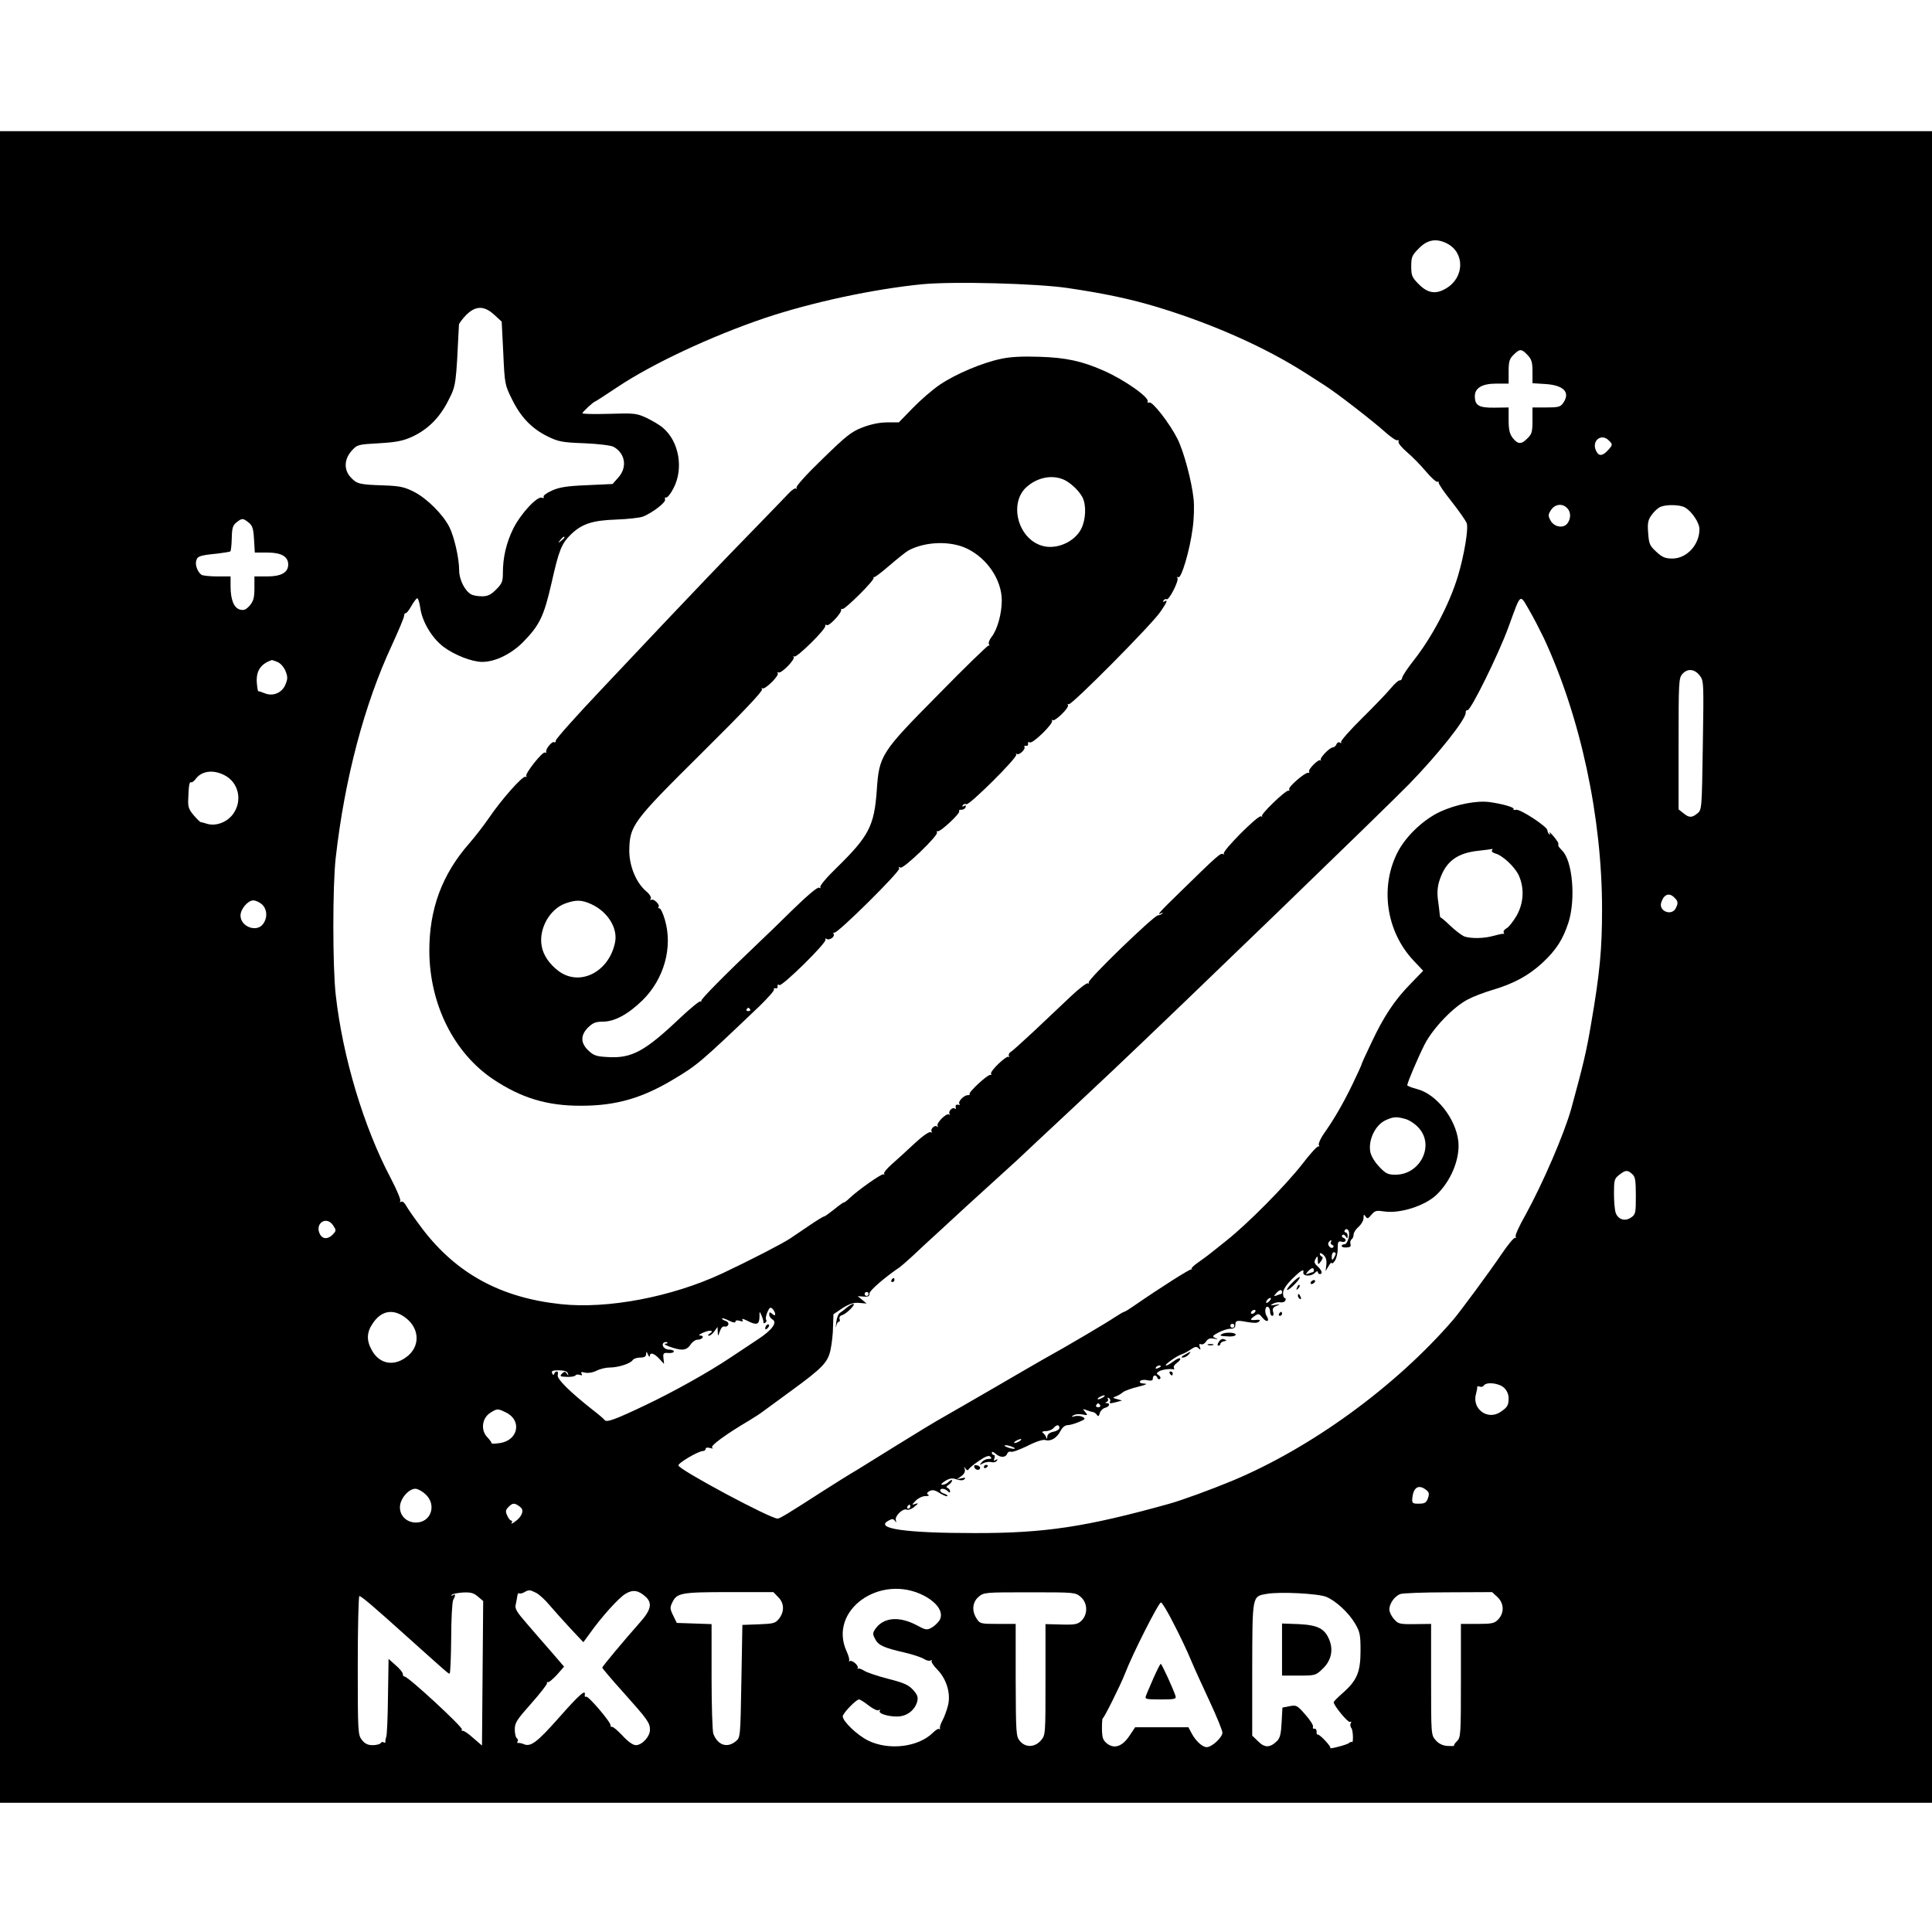 <?xml version="1.0" standalone="no"?>
<!DOCTYPE svg PUBLIC "-//W3C//DTD SVG 20010904//EN"
 "http://www.w3.org/TR/2001/REC-SVG-20010904/DTD/svg10.dtd">
<svg version="1.0" xmlns="http://www.w3.org/2000/svg"
 width="972pt" height="972pt" viewBox="0 0 972 972"
 preserveAspectRatio="xMidYMid meet">
<g transform="translate(0,972) scale(0.1,-0.1)"
fill="#000000" stroke="none">
<path d="M0 4855 l0 -4205 4860 0 4860 0 0 4205 0 4205 -4860 0 -4860 0 0
-4205z m7280 3640 c90 -46 88 -170 -3 -225 -52 -32 -93 -26 -138 19 -35 35
-39 44 -39 91 0 47 4 56 39 91 43 44 88 51 141 24z m-1909 -224 c189 -28 316
-55 455 -97 276 -84 541 -202 744 -332 30 -19 73 -47 95 -61 60 -38 243 -180
303 -234 29 -26 57 -45 62 -42 6 3 8 0 6 -7 -3 -7 17 -31 43 -53 26 -22 69
-66 95 -97 27 -32 53 -55 58 -52 4 3 7 1 6 -4 -2 -5 27 -48 64 -94 37 -47 72
-97 77 -110 10 -27 -13 -163 -44 -266 -43 -142 -130 -307 -223 -425 -30 -38
-55 -76 -57 -85 -1 -9 -7 -16 -13 -15 -6 1 -26 -17 -45 -40 -19 -23 -84 -91
-145 -151 -61 -60 -108 -114 -105 -119 3 -6 1 -7 -6 -3 -6 4 -14 0 -17 -8 -3
-9 -12 -16 -18 -16 -16 0 -68 -54 -61 -63 3 -4 2 -5 -2 -2 -10 7 -63 -46 -57
-57 3 -5 1 -7 -4 -6 -15 4 -103 -72 -96 -83 3 -5 1 -8 -4 -7 -13 4 -141 -119
-133 -128 3 -4 1 -4 -5 -1 -14 8 -197 -176 -187 -188 4 -4 3 -5 -4 -2 -12 7
-28 -7 -215 -190 -102 -99 -124 -123 -95 -107 7 4 8 3 4 -2 -5 -5 -14 -9 -21
-9 -20 0 -357 -326 -349 -338 3 -5 2 -7 -4 -4 -5 3 -44 -26 -86 -66 -42 -40
-124 -117 -182 -172 -59 -55 -113 -104 -121 -108 -8 -5 -11 -14 -8 -20 4 -7 3
-9 -1 -4 -11 9 -96 -73 -89 -85 3 -5 1 -7 -4 -6 -12 4 -112 -89 -104 -96 3 -3
-1 -6 -10 -6 -19 0 -51 -34 -41 -44 5 -4 1 -6 -7 -4 -9 2 -14 -3 -12 -12 2 -8
0 -12 -4 -8 -10 11 -35 -12 -27 -26 3 -6 2 -8 -2 -3 -12 10 -66 -43 -58 -57 3
-6 3 -8 -2 -4 -11 11 -36 -12 -28 -25 3 -6 1 -7 -5 -3 -7 4 -40 -19 -80 -56
-37 -35 -89 -82 -114 -104 -26 -23 -44 -45 -40 -49 4 -4 2 -5 -4 -3 -10 3
-127 -79 -171 -121 -12 -12 -25 -21 -28 -21 -4 0 -26 -16 -49 -35 -24 -19 -46
-35 -50 -35 -4 0 -35 -19 -69 -42 -34 -23 -80 -54 -102 -69 -41 -27 -198 -108
-340 -175 -254 -119 -579 -181 -815 -155 -300 32 -522 153 -693 376 -39 52
-76 104 -86 123 -7 12 -17 20 -23 16 -6 -4 -8 -3 -4 4 3 6 -18 57 -48 114
-136 257 -242 610 -277 923 -16 143 -16 549 0 690 45 397 144 772 283 1070 33
72 61 138 61 147 1 9 4 15 8 13 3 -2 16 14 28 35 12 22 26 40 30 40 5 0 11
-21 15 -46 9 -71 59 -154 117 -198 56 -42 144 -76 195 -76 65 0 145 39 205 99
84 86 105 129 144 299 37 165 50 197 98 244 55 53 109 70 226 74 58 2 119 9
136 15 49 20 116 72 111 86 -3 7 0 12 6 10 6 -1 23 20 37 48 51 98 27 234 -53
302 -17 15 -55 37 -84 51 -50 23 -62 24 -188 20 -74 -2 -134 -1 -134 3 0 6 57
59 64 59 2 0 53 33 113 73 175 117 470 255 738 346 237 80 551 147 795 171
158 15 574 4 731 -19z m-2884 -135 l37 -34 8 -158 c7 -156 8 -161 44 -233 44
-90 100 -148 180 -187 53 -26 72 -30 184 -34 70 -3 135 -11 147 -18 59 -33 70
-103 24 -154 l-29 -33 -129 -6 c-100 -4 -138 -10 -176 -27 -27 -12 -46 -26
-42 -32 3 -6 0 -7 -9 -4 -24 9 -108 -83 -144 -156 -35 -71 -52 -145 -52 -222
0 -43 -4 -54 -34 -84 -26 -26 -42 -34 -71 -34 -20 0 -45 4 -55 10 -31 17 -60
74 -60 121 0 61 -25 169 -49 217 -32 64 -114 145 -177 177 -49 25 -71 30 -153
33 -123 4 -135 7 -166 40 -36 38 -34 91 4 134 28 31 31 32 138 38 87 5 120 12
165 32 80 37 139 95 183 182 40 78 39 77 54 383 1 7 17 28 36 48 48 48 91 48
142 1z m5198 -202 c21 -22 25 -37 25 -84 l0 -58 64 -4 c94 -6 128 -42 90 -96
-13 -19 -24 -22 -85 -22 l-69 0 0 -65 c0 -57 -3 -69 -25 -90 -31 -32 -48 -31
-74 1 -16 21 -21 41 -21 90 l0 64 -72 -1 c-78 -1 -98 11 -98 58 0 41 37 63
107 63 l63 0 0 60 c0 51 4 65 25 85 31 31 40 31 70 -1z m409 -430 c21 -20 20
-23 -6 -51 -27 -29 -46 -29 -59 1 -22 49 28 88 65 50z m-210 -340 c20 -19 20
-53 2 -77 -20 -27 -67 -19 -85 14 -13 24 -13 29 2 53 20 30 57 35 81 10z m593
3 c34 -19 73 -77 73 -109 0 -79 -64 -148 -136 -148 -36 0 -51 6 -81 34 -33 30
-37 39 -41 94 -4 51 -1 66 18 92 12 17 32 35 44 40 31 13 98 11 123 -3z
m-7226 -76 c19 -15 24 -30 27 -85 l4 -66 64 0 c69 0 104 -20 104 -60 0 -40
-35 -60 -105 -60 l-65 0 0 -59 c0 -48 -5 -65 -23 -87 -19 -21 -29 -26 -49 -21
-31 8 -48 49 -48 118 l0 49 -67 0 c-38 0 -73 4 -79 8 -19 13 -33 48 -27 70 6
24 17 28 108 37 33 4 62 9 64 11 3 3 6 32 7 66 1 51 5 65 24 80 28 22 32 22
61 -1z m1589 -75 c0 -2 -8 -10 -17 -17 -16 -13 -17 -12 -4 4 13 16 21 21 21
13z m4927 -506 c185 -398 293 -901 293 -1365 0 -200 -11 -320 -55 -575 -23
-137 -39 -205 -100 -428 -35 -125 -142 -374 -230 -534 -31 -54 -53 -103 -50
-109 4 -5 2 -8 -3 -7 -6 2 -36 -35 -68 -82 -61 -90 -207 -288 -243 -330 -290
-336 -715 -645 -1114 -811 -104 -43 -251 -97 -316 -115 -417 -116 -625 -148
-981 -147 -347 0 -504 23 -429 63 17 10 24 9 31 -1 8 -11 9 -10 5 2 -7 21 35
62 55 54 8 -3 26 3 39 15 21 17 21 19 4 14 -19 -7 -19 -6 2 16 12 12 33 23 48
23 16 0 22 2 15 7 -9 6 -7 10 6 18 15 8 27 6 52 -10 18 -11 35 -18 38 -15 3 3
-4 8 -15 12 -12 3 -21 11 -21 16 0 13 24 11 38 -3 8 -8 12 -9 12 -1 0 6 -6 14
-12 17 -9 3 -8 8 5 16 9 6 17 16 17 21 0 6 -7 3 -16 -5 -8 -9 -23 -16 -32 -16
-11 0 -7 6 13 19 23 14 36 16 58 8 19 -6 32 -6 39 1 8 8 4 9 -13 5 l-24 -5 22
16 c14 10 20 23 17 34 -5 13 -4 14 4 3 6 -9 12 -10 16 -2 4 6 27 25 52 42 34
23 49 28 57 20 8 -8 5 -11 -10 -11 -11 0 -27 -7 -34 -17 -13 -15 -12 -15 7 -5
11 6 30 9 41 6 12 -3 24 0 28 7 6 8 4 10 -5 4 -10 -6 -12 -4 -7 8 3 10 2 17
-3 17 -6 0 -10 5 -10 12 0 6 7 4 18 -5 23 -21 51 -22 59 -1 3 8 11 13 19 10 7
-3 45 11 84 30 43 22 78 33 90 29 26 -8 57 10 75 45 9 18 23 30 36 30 11 0 36
7 57 16 32 13 35 17 19 25 -9 6 -27 7 -40 4 -17 -5 -19 -4 -7 4 8 6 28 8 45 5
28 -6 29 -5 15 12 -14 16 -13 17 5 10 11 -4 26 -9 33 -10 8 -1 17 -8 21 -15 6
-9 10 -6 14 9 3 12 15 24 26 27 23 6 29 23 9 24 -10 0 -10 2 0 6 6 2 9 10 6
15 -4 7 -2 8 5 4 6 -4 9 -12 6 -17 -7 -11 1 -11 35 -2 l25 7 -25 7 c-23 6 -24
7 -5 14 11 4 27 14 35 21 9 7 42 19 75 27 40 10 51 15 32 16 -18 1 -26 5 -21
12 3 6 19 9 35 5 22 -4 29 -2 29 9 0 18 17 20 23 3 2 -7 8 -9 13 -5 5 4 2 12
-6 18 -13 8 -13 10 0 19 14 9 52 15 73 11 5 -1 6 3 3 8 -4 5 4 17 16 25 12 9
19 18 15 22 -3 3 -18 -3 -33 -15 -15 -11 -31 -21 -37 -21 -15 0 52 48 77 56
12 4 33 15 47 25 20 14 29 16 39 6 10 -10 12 -8 6 7 -4 13 -2 17 7 13 7 -3 19
4 25 14 9 14 20 18 40 14 21 -4 23 -3 7 3 -18 8 -17 11 15 28 19 10 46 19 60
19 17 0 25 6 25 17 0 25 6 27 59 17 34 -6 53 -6 60 2 8 8 5 10 -9 9 -36 -4
-40 0 -16 17 23 16 25 15 43 -7 21 -26 38 -18 20 10 -12 20 -6 54 9 44 5 -3 9
-14 9 -25 0 -10 5 -19 11 -19 6 0 8 9 4 20 -5 15 0 23 17 30 21 9 20 10 -7 5
-24 -4 -27 -3 -12 5 9 6 27 10 39 8 12 -2 23 3 25 10 3 6 1 12 -4 12 -5 0 -8
12 -8 26 1 17 18 42 46 70 45 44 61 53 56 32 -3 -19 39 -21 57 -3 9 9 16 12
16 6 0 -6 5 -11 10 -11 16 0 11 18 -11 39 -17 15 -19 23 -10 38 9 16 10 16 11
-7 1 -24 1 -25 16 -5 9 12 11 21 4 23 -5 2 -10 8 -10 14 0 6 8 4 18 -5 13 -12
17 -27 15 -49 l-4 -33 15 25 c8 14 15 21 16 16 0 -6 7 -1 15 10 8 10 15 38 15
61 0 36 2 40 20 36 21 -6 28 12 8 20 -7 2 -9 8 -5 13 4 5 12 2 17 -6 8 -13 10
-12 10 3 0 9 -5 17 -11 17 -5 0 -7 5 -3 11 4 7 10 7 16 1 14 -14 -1 -72 -18
-72 -8 0 -14 -4 -14 -9 0 -5 11 -8 25 -7 18 1 23 5 19 18 -2 9 0 19 6 23 5 3
10 14 10 24 0 9 11 27 25 39 14 12 25 32 25 44 0 19 2 20 10 8 9 -13 13 -12
30 9 18 21 25 22 66 16 78 -11 201 28 259 82 74 69 121 182 112 270 -12 114
-110 239 -208 264 -27 7 -49 16 -49 19 0 13 52 135 87 205 42 82 146 191 220
228 26 14 82 35 123 47 107 32 179 71 250 136 70 65 104 119 132 206 36 118
19 307 -32 358 -11 11 -20 22 -20 25 0 3 0 8 0 13 -1 4 -12 21 -26 37 -15 17
-23 23 -18 15 4 -9 3 -12 -2 -7 -5 5 -9 14 -9 20 0 18 -137 108 -158 103 -9
-2 -15 -1 -12 4 5 8 -56 26 -123 35 -64 8 -167 -12 -247 -49 -81 -38 -166
-117 -209 -195 -96 -177 -64 -407 77 -555 l47 -50 -64 -66 c-80 -82 -134 -163
-196 -295 -28 -58 -50 -107 -50 -110 0 -3 -21 -49 -47 -103 -47 -96 -88 -168
-145 -249 -16 -24 -26 -48 -23 -53 4 -6 2 -9 -3 -8 -5 2 -41 -37 -79 -87 -84
-108 -274 -300 -381 -385 -42 -34 -84 -67 -93 -74 -9 -7 -32 -24 -52 -38 -20
-14 -35 -28 -32 -31 3 -4 2 -5 -1 -3 -5 4 -155 -91 -291 -185 -23 -16 -44 -29
-48 -29 -3 0 -25 -13 -48 -28 -38 -26 -246 -149 -357 -210 -25 -14 -135 -78
-245 -142 -110 -64 -227 -131 -260 -150 -33 -18 -140 -83 -238 -144 -98 -61
-186 -115 -195 -121 -43 -25 -103 -63 -177 -110 -172 -111 -212 -135 -223
-135 -37 0 -491 243 -499 267 -4 11 100 73 124 73 7 0 13 5 13 11 0 6 9 8 23
4 13 -4 17 -3 10 2 -12 8 67 66 187 137 25 15 56 35 70 46 14 10 78 57 142
104 159 116 184 143 197 208 6 29 12 81 12 115 l2 61 46 31 c36 22 56 29 84
26 l37 -3 -23 19 -22 18 30 -2 c23 -2 30 2 29 15 -1 14 76 81 153 133 8 6 36
30 63 55 26 25 92 86 146 135 54 50 112 103 129 119 16 15 66 60 110 100 43
39 109 99 145 132 36 34 81 76 100 94 73 68 298 278 380 356 346 327 1364
1311 1490 1440 146 150 287 328 284 359 -1 8 3 13 9 12 16 -3 157 283 206 418
64 175 56 168 103 88 22 -37 55 -102 75 -143z m-6372 -120 c15 -6 32 -24 41
-45 12 -30 12 -40 0 -69 -17 -42 -63 -61 -104 -44 -15 6 -29 11 -32 10 -3 0
-6 19 -8 44 -4 59 20 94 75 113 1 1 13 -3 28 -9z m7155 -67 c22 -28 22 -30 17
-353 -5 -320 -5 -324 -27 -342 -28 -23 -42 -23 -71 1 l-24 19 0 330 c0 310 1
331 19 351 26 29 60 26 86 -6z m-7421 -503 c70 -35 92 -125 46 -192 -29 -43
-86 -66 -132 -53 -15 5 -31 9 -34 9 -3 1 -19 16 -35 35 -24 28 -29 43 -27 80
2 67 6 90 14 85 4 -2 14 5 22 15 29 42 88 51 146 21z m6377 -379 c-3 -5 4 -11
17 -15 36 -9 98 -67 118 -110 29 -64 25 -140 -11 -203 -17 -29 -39 -57 -50
-63 -11 -6 -18 -15 -15 -21 4 -5 3 -9 -2 -7 -4 1 -26 -4 -48 -10 -48 -14 -115
-15 -149 -3 -13 6 -45 30 -70 54 -25 24 -47 43 -49 41 -1 -1 -3 7 -4 19 -1 12
-5 45 -9 73 -4 37 -2 66 10 100 31 91 88 133 196 144 36 4 66 8 68 9 2 0 1 -3
-2 -8z m918 -237 c19 -18 20 -28 6 -55 -22 -39 -87 -12 -72 31 13 41 40 51 66
24z m-7106 -34 c26 -24 29 -66 6 -98 -31 -45 -114 -15 -114 42 0 32 37 76 64
76 12 0 32 -9 44 -20z m5754 -1080 c20 -6 50 -26 67 -46 79 -89 5 -234 -118
-234 -38 0 -49 5 -82 40 -22 23 -41 54 -45 75 -11 61 26 137 79 160 39 17 52
18 99 5z m1140 -277 c15 -13 18 -32 18 -109 0 -88 -1 -94 -25 -110 -30 -20
-63 -10 -76 23 -5 13 -9 57 -9 98 0 68 2 75 26 94 32 25 42 26 66 4z m-6536
-258 c16 -24 16 -27 -1 -45 -23 -25 -51 -26 -65 0 -29 54 32 96 66 45z m5020
-84 c-4 -5 0 -11 6 -14 7 -2 10 -8 5 -12 -10 -12 -31 11 -23 24 4 6 9 11 12
11 3 0 3 -4 0 -9z m24 -58 c0 -5 -5 -15 -10 -23 -8 -12 -10 -11 -10 8 0 12 5
22 10 22 6 0 10 -3 10 -7z m-110 -83 c0 -5 -2 -10 -4 -10 -2 0 -12 -3 -22 -7
-16 -6 -17 -5 -4 10 17 19 30 22 30 7z m-160 -110 c0 -5 -2 -10 -4 -10 -2 0
-12 -3 -22 -7 -16 -6 -17 -5 -4 10 17 19 30 22 30 7z m-2080 -10 c0 -5 -4 -10
-10 -10 -5 0 -10 5 -10 10 0 6 5 10 10 10 6 0 10 -4 10 -10z m2018 -34 c-7 -8
-15 -12 -17 -11 -5 6 10 25 20 25 5 0 4 -6 -3 -14z m-2488 -67 c0 -9 -4 -8
-15 1 -12 10 -15 10 -15 -3 0 -9 7 -20 16 -25 27 -15 -2 -54 -74 -101 -37 -25
-98 -65 -137 -91 -112 -75 -290 -174 -425 -238 -155 -74 -199 -90 -208 -76 -4
5 -30 28 -59 50 -117 92 -183 158 -177 176 3 10 1 18 -4 18 -6 0 -12 -5 -14
-12 -3 -8 -6 -7 -10 3 -5 12 2 15 35 15 27 -1 42 -6 44 -16 4 -13 3 -13 -5 -1
-9 12 -12 12 -25 0 -12 -13 -9 -15 24 -16 21 -1 41 2 44 7 3 5 13 6 22 3 11
-4 14 -3 9 6 -6 8 -1 10 18 5 15 -3 38 0 57 10 18 9 48 16 67 16 43 0 104 20
115 37 4 7 21 13 37 13 22 0 30 5 31 18 0 14 2 14 9 -3 5 -11 9 -14 9 -7 1 20
22 14 48 -14 l24 -26 -3 28 c-3 26 0 29 25 27 15 -1 27 2 27 8 0 5 -11 9 -24
9 -25 0 -42 25 -25 36 6 3 13 3 16 0 4 -3 0 -6 -8 -6 -26 -1 53 -30 81 -30 19
0 33 8 44 25 9 14 25 25 36 25 24 0 37 20 13 21 -11 0 -5 6 16 15 34 15 57 10
31 -6 -9 -6 -10 -10 -3 -10 6 0 19 10 27 22 l16 22 1 -24 c1 -25 1 -25 11 3 6
17 15 26 23 23 7 -2 16 1 19 9 3 8 -3 17 -15 20 -11 4 -18 9 -16 12 3 2 19 -3
36 -12 19 -9 31 -11 31 -5 0 7 8 9 21 5 15 -5 19 -4 14 5 -4 7 5 5 23 -4 48
-25 62 -21 63 17 0 32 0 32 11 7 6 -14 10 -29 9 -33 -1 -5 3 -6 9 -2 6 3 8 11
4 16 -3 5 0 22 7 38 11 24 15 26 26 16 7 -8 13 -19 13 -26z m2415 11 c-3 -5
-11 -10 -16 -10 -6 0 -7 5 -4 10 3 6 11 10 16 10 6 0 7 -4 4 -10z m-4284 -23
c76 -50 87 -140 24 -196 -68 -59 -146 -47 -186 29 -26 48 -24 88 7 133 41 61
97 73 155 34z m4179 -47 c0 -5 -4 -10 -10 -10 -5 0 -10 5 -10 10 0 6 5 10 10
10 6 0 10 -4 10 -10z m-370 -204 c0 -2 -7 -7 -16 -10 -8 -3 -12 -2 -9 4 6 10
25 14 25 6z m1727 -108 c14 -13 23 -33 23 -52 0 -36 -6 -46 -40 -69 -65 -45
-146 14 -124 91 4 15 7 30 6 34 -1 4 4 5 12 2 8 -3 17 -1 21 5 12 20 77 13
102 -11z m-2017 -48 c-8 -5 -19 -10 -25 -10 -5 0 -3 5 5 10 8 5 20 10 25 10 6
0 3 -5 -5 -10z m-15 -40 c3 -5 -1 -10 -10 -10 -9 0 -13 5 -10 10 3 6 8 10 10
10 2 0 7 -4 10 -10z m-2990 -36 c82 -39 63 -140 -29 -154 -25 -4 -44 -4 -43
-1 1 3 -8 16 -20 29 -36 35 -29 98 15 125 34 21 36 21 77 1z m2785 -78 c0 -7
-13 -16 -30 -19 -19 -4 -30 -13 -31 -24 0 -14 -2 -15 -6 -3 -3 8 -11 18 -17
22 -6 4 1 8 15 8 15 0 32 7 39 15 16 19 30 19 30 1z m-200 -66 c-8 -5 -19 -10
-25 -10 -5 0 -3 5 5 10 8 5 20 10 25 10 6 0 3 -5 -5 -10z m-35 -30 c13 -5 14
-9 5 -9 -8 0 -24 4 -35 9 -13 5 -14 9 -5 9 8 0 24 -4 35 -9z m2079 -215 c16
-12 18 -20 10 -43 -8 -22 -16 -27 -45 -27 -29 -1 -35 3 -34 20 3 60 30 80 69
50z m-5034 -22 c59 -53 29 -143 -47 -143 -51 0 -87 40 -80 88 7 41 46 82 77
82 11 0 34 -12 50 -27z m485 -73 c10 -16 -4 -44 -32 -64 -14 -11 -23 -14 -19
-8 4 7 3 12 -2 12 -5 0 -14 11 -20 25 -10 21 -9 28 8 45 16 16 25 18 40 10 10
-5 22 -15 25 -20z m1955 10 c0 -5 -5 -10 -11 -10 -5 0 -7 5 -4 10 3 6 8 10 11
10 2 0 4 -4 4 -10z m69 -448 c70 -37 101 -87 77 -125 -9 -13 -27 -30 -41 -37
-22 -12 -30 -10 -72 13 -87 46 -164 41 -206 -14 -17 -24 -18 -29 -4 -55 16
-32 43 -44 152 -69 38 -9 80 -23 93 -31 12 -8 28 -12 34 -8 6 4 9 3 5 -2 -3
-5 10 -25 29 -44 47 -48 69 -123 53 -182 -6 -24 -18 -56 -27 -73 -9 -16 -15
-34 -13 -40 1 -5 0 -7 -4 -4 -3 4 -17 -4 -31 -18 -73 -73 -222 -91 -326 -40
-55 27 -128 97 -128 122 0 15 67 85 82 85 5 0 28 -14 49 -31 22 -17 44 -27 50
-23 8 4 9 3 5 -4 -9 -16 66 -34 108 -26 39 7 72 37 81 75 5 21 0 34 -22 58
-23 25 -47 35 -125 55 -54 14 -108 32 -121 41 -13 8 -27 13 -30 10 -4 -3 -5
-2 -2 2 8 11 -27 43 -39 36 -6 -3 -8 -3 -4 1 3 4 -2 26 -13 49 -93 206 170
393 390 279z m-1951 14 c15 -8 46 -36 68 -63 23 -27 70 -79 105 -117 l64 -68
33 45 c59 83 143 176 178 198 38 23 65 19 102 -14 35 -32 28 -66 -27 -128 -82
-93 -191 -223 -191 -229 0 -3 46 -58 103 -121 126 -141 137 -156 137 -192 0
-34 -40 -77 -71 -77 -14 0 -40 18 -67 48 -25 26 -48 46 -53 44 -5 -1 -8 2 -7
7 4 14 -113 151 -123 145 -5 -3 -8 0 -7 8 7 33 -27 3 -131 -115 -111 -125
-142 -148 -178 -131 -10 4 -22 6 -26 5 -5 -1 -6 3 -3 8 4 5 2 12 -4 16 -5 3
-10 23 -10 44 0 34 10 49 83 131 45 51 81 97 79 102 -1 5 1 8 5 5 5 -2 24 15
45 37 l36 41 -61 71 c-34 39 -91 104 -125 144 -54 62 -63 77 -57 99 3 14 7 34
8 43 1 9 5 14 9 12 4 -3 16 0 25 5 24 14 29 13 61 -3z m-294 -18 l27 -23 -3
-364 -3 -363 -44 38 c-24 22 -48 38 -53 36 -5 -1 -7 2 -4 7 7 10 -270 266
-288 266 -6 1 -10 6 -9 12 1 6 -14 26 -35 44 l-37 33 -3 -190 c-1 -104 -5
-196 -9 -204 -3 -8 -5 -19 -4 -23 1 -5 -3 -6 -8 -3 -5 4 -12 2 -16 -4 -3 -5
-21 -10 -40 -10 -24 0 -39 7 -54 26 -20 26 -21 38 -21 375 0 192 4 349 8 349
10 0 69 -50 241 -205 204 -183 206 -185 213 -185 4 0 7 79 8 176 0 97 5 184
10 194 13 25 13 33 -2 24 -6 -4 -9 -3 -5 2 3 5 28 10 55 12 40 2 55 -2 76 -20z
m1511 -3 c31 -30 32 -73 5 -108 -19 -24 -28 -26 -103 -29 l-82 -3 -5 -283 c-5
-283 -5 -284 -29 -303 -43 -35 -90 -19 -112 38 -5 13 -9 143 -9 288 l0 264
-87 3 -88 3 -18 37 c-16 32 -17 41 -5 65 23 49 44 53 286 53 l223 0 24 -25z
m1522 1 c35 -30 37 -86 5 -119 -20 -19 -32 -22 -102 -20 l-80 2 0 -279 c0
-278 0 -279 -23 -306 -31 -36 -78 -37 -106 -3 -19 23 -20 38 -21 307 l0 282
-90 0 c-85 0 -90 1 -106 26 -26 39 -22 83 9 110 27 23 32 23 257 23 226 0 230
0 257 -23z m1236 0 c48 -20 113 -80 145 -135 24 -41 27 -56 27 -136 0 -107
-18 -150 -90 -213 -25 -22 -45 -42 -45 -46 0 -17 73 -105 82 -99 7 3 8 1 4 -6
-4 -6 -3 -18 3 -25 9 -11 11 -80 2 -70 -2 2 -9 0 -15 -6 -12 -9 -102 -32 -93
-24 6 6 -54 70 -63 67 -4 -1 -7 5 -6 15 0 9 -4 16 -11 15 -7 -2 -10 3 -7 10 2
7 -15 34 -39 61 -40 46 -45 49 -79 42 l-36 -7 -4 -74 c-3 -58 -8 -79 -23 -94
-36 -35 -62 -35 -95 -2 l-30 29 0 334 c1 374 -1 366 72 379 65 12 261 2 301
-15z m861 -1 c33 -31 35 -79 4 -112 -19 -20 -31 -23 -105 -23 l-83 0 0 -285
c0 -268 -1 -286 -19 -304 -11 -11 -18 -21 -15 -23 2 -3 -13 -3 -34 -2 -25 2
-44 12 -59 29 -23 26 -23 30 -23 305 l0 280 -82 -1 c-77 -1 -84 1 -105 26 -13
14 -23 36 -23 48 0 29 26 66 54 77 11 5 120 9 242 9 l221 1 27 -25z m-1628
-136 c30 -57 68 -138 85 -179 17 -41 60 -135 95 -210 35 -75 64 -146 64 -157
0 -24 -53 -73 -79 -73 -22 0 -56 32 -76 70 l-16 30 -134 0 -134 0 -28 -42
c-36 -54 -75 -68 -112 -41 -22 18 -26 28 -27 76 0 31 2 55 4 52 4 -4 89 166
112 225 39 102 171 361 181 358 7 -2 36 -51 65 -109z"/>
<path d="M5038 7915 c-94 -19 -231 -77 -309 -130 -36 -24 -97 -77 -136 -117
l-71 -73 -58 0 c-39 0 -81 -9 -124 -25 -57 -22 -82 -42 -202 -159 -78 -75
-135 -138 -131 -145 3 -6 3 -8 -2 -4 -4 4 -22 -7 -38 -25 -16 -17 -93 -97
-171 -177 -163 -167 -324 -336 -446 -465 -47 -50 -191 -202 -320 -339 -129
-136 -234 -254 -234 -262 1 -7 -3 -11 -8 -8 -10 7 -45 -36 -40 -49 1 -5 -2 -6
-6 -3 -12 7 -104 -109 -94 -119 4 -3 2 -5 -5 -3 -15 4 -119 -113 -183 -207
-26 -38 -71 -96 -99 -128 -137 -156 -202 -331 -201 -544 2 -266 123 -509 320
-642 142 -95 273 -135 445 -134 176 0 308 39 467 135 118 71 129 80 430 367
42 41 75 78 72 83 -3 5 0 7 8 6 7 -2 12 3 10 10 -1 8 2 11 9 6 14 -8 241 215
232 229 -3 6 -1 7 6 3 14 -9 43 12 35 25 -3 5 -1 8 4 7 16 -5 334 310 326 323
-5 8 -3 9 6 4 14 -9 193 163 184 177 -3 5 -1 7 4 6 13 -4 114 90 108 101 -3 5
2 8 11 7 9 0 18 5 21 13 3 9 0 11 -8 6 -9 -5 -11 -4 -6 4 4 6 12 8 18 5 13 -8
259 236 251 250 -3 6 -2 8 2 3 11 -9 46 23 39 35 -3 4 0 7 8 6 7 -2 12 3 10
10 -1 8 2 11 9 7 14 -9 120 95 112 109 -3 6 -2 8 2 3 11 -10 86 63 78 76 -3 6
-2 7 4 4 12 -8 418 401 461 465 34 49 39 64 20 52 -7 -4 -8 -3 -4 5 4 6 11 9
15 6 12 -7 63 93 55 107 -4 7 -3 8 4 4 15 -9 58 135 72 244 7 47 9 114 5 150
-9 88 -49 238 -81 302 -38 76 -126 190 -142 183 -7 -2 -11 -1 -8 4 12 19 -114
109 -221 156 -108 48 -190 66 -323 70 -84 3 -147 0 -192 -10z m309 -606 c34
-13 80 -55 99 -91 20 -39 17 -112 -6 -158 -34 -68 -128 -108 -200 -85 -121 38
-165 216 -74 296 53 46 122 61 181 38z m-482 -349 c102 -49 175 -158 175 -261
0 -66 -22 -146 -51 -183 -11 -14 -17 -30 -14 -36 4 -6 3 -10 -2 -8 -4 1 -117
-108 -249 -243 -293 -296 -301 -308 -313 -487 -13 -178 -40 -229 -200 -386
-50 -48 -88 -93 -84 -99 3 -6 1 -7 -6 -3 -7 5 -58 -38 -134 -112 -67 -66 -140
-137 -163 -158 -180 -171 -298 -291 -296 -299 2 -5 0 -7 -4 -3 -3 4 -50 -34
-103 -84 -178 -169 -244 -204 -366 -196 -55 3 -69 8 -95 33 -40 38 -40 77 -1
116 24 23 38 29 74 29 59 0 127 37 199 107 109 107 154 267 113 406 -9 31 -21
57 -27 57 -6 0 -8 3 -5 7 10 9 -24 44 -36 36 -6 -3 -7 -1 -3 6 4 6 -5 22 -23
37 -50 42 -85 126 -85 204 2 127 15 145 365 492 207 205 308 312 303 320 -4 7
-3 10 1 5 11 -10 86 63 78 76 -3 6 -2 7 4 4 13 -8 86 67 76 78 -5 4 -3 5 3 2
13 -7 160 138 156 154 -1 6 2 8 8 4 11 -7 77 63 72 78 -1 4 1 6 6 3 10 -6 165
147 157 157 -3 4 -2 5 1 3 3 -3 39 24 79 59 40 34 83 69 96 76 85 45 211 49
294 9z m-1890 -1789 c83 -38 135 -122 119 -194 -31 -148 -177 -221 -283 -143
-47 35 -79 82 -86 128 -15 86 41 185 120 213 54 19 82 18 130 -4z m799 -529
c3 -5 -1 -9 -9 -9 -8 0 -12 4 -9 9 3 4 7 8 9 8 2 0 6 -4 9 -8z"/>
<path d="M6500 3265 c-19 -19 -29 -35 -24 -35 13 0 69 58 63 65 -3 2 -21 -11
-39 -30z"/>
<path d="M4485 3280 c-3 -5 -1 -10 4 -10 6 0 11 5 11 10 0 6 -2 10 -4 10 -3 0
-8 -4 -11 -10z"/>
<path d="M6595 3270 c-3 -5 -2 -10 4 -10 5 0 13 5 16 10 3 6 2 10 -4 10 -5 0
-13 -4 -16 -10z"/>
<path d="M6526 3243 c-6 -14 -5 -15 5 -6 7 7 10 15 7 18 -3 3 -9 -2 -12 -12z"/>
<path d="M6530 3201 c0 -6 4 -13 10 -16 6 -3 7 1 4 9 -7 18 -14 21 -14 7z"/>
<path d="M4262 3143 c-11 -10 -27 -22 -36 -28 -9 -5 -17 -28 -19 -50 -3 -22
-2 -30 0 -17 2 12 8 22 13 22 5 0 7 6 4 14 -3 8 2 17 14 20 22 7 70 56 55 56
-5 0 -19 -8 -31 -17z"/>
<path d="M6435 3110 c-3 -5 -1 -10 4 -10 6 0 11 5 11 10 0 6 -2 10 -4 10 -3 0
-8 -4 -11 -10z"/>
<path d="M6147 3008 c-13 -8 -9 -10 41 -12 16 0 29 4 29 9 0 12 -53 14 -70 3z"/>
<path d="M6132 2969 c-8 -12 -8 -19 -2 -19 5 0 10 4 10 9 0 5 8 11 18 13 15 3
15 4 1 10 -9 4 -20 -1 -27 -13z"/>
<path d="M6078 2953 c6 -2 18 -2 25 0 6 3 1 5 -13 5 -14 0 -19 -2 -12 -5z"/>
<path d="M5960 2904 c-17 -9 -20 -14 -9 -14 9 0 22 7 29 15 15 18 13 18 -20
-1z"/>
<path d="M5885 2810 c3 -5 8 -10 11 -10 2 0 4 5 4 10 0 6 -5 10 -11 10 -5 0
-7 -4 -4 -10z"/>
<path d="M4902 2338 c5 -15 28 -18 29 -3 0 6 -7 12 -17 13 -10 3 -15 -1 -12
-10z"/>
<path d="M4950 2339 c0 -5 5 -7 10 -4 6 3 10 8 10 11 0 2 -4 4 -10 4 -5 0 -10
-5 -10 -11z"/>
<path d="M3857 3053 c-4 -3 -7 -11 -7 -17 0 -6 5 -5 12 2 6 6 9 14 7 17 -3 3
-9 2 -12 -2z"/>
<path d="M6450 1421 l0 -131 84 0 c82 0 86 1 119 33 43 40 56 92 36 144 -23
59 -57 77 -155 82 l-84 3 0 -131z"/>
<path d="M5803 1277 c-17 -40 -35 -80 -38 -90 -6 -15 1 -17 74 -17 72 0 80 2
75 18 -11 34 -69 161 -74 161 -3 1 -19 -32 -37 -72z"/>
</g>
</svg>
